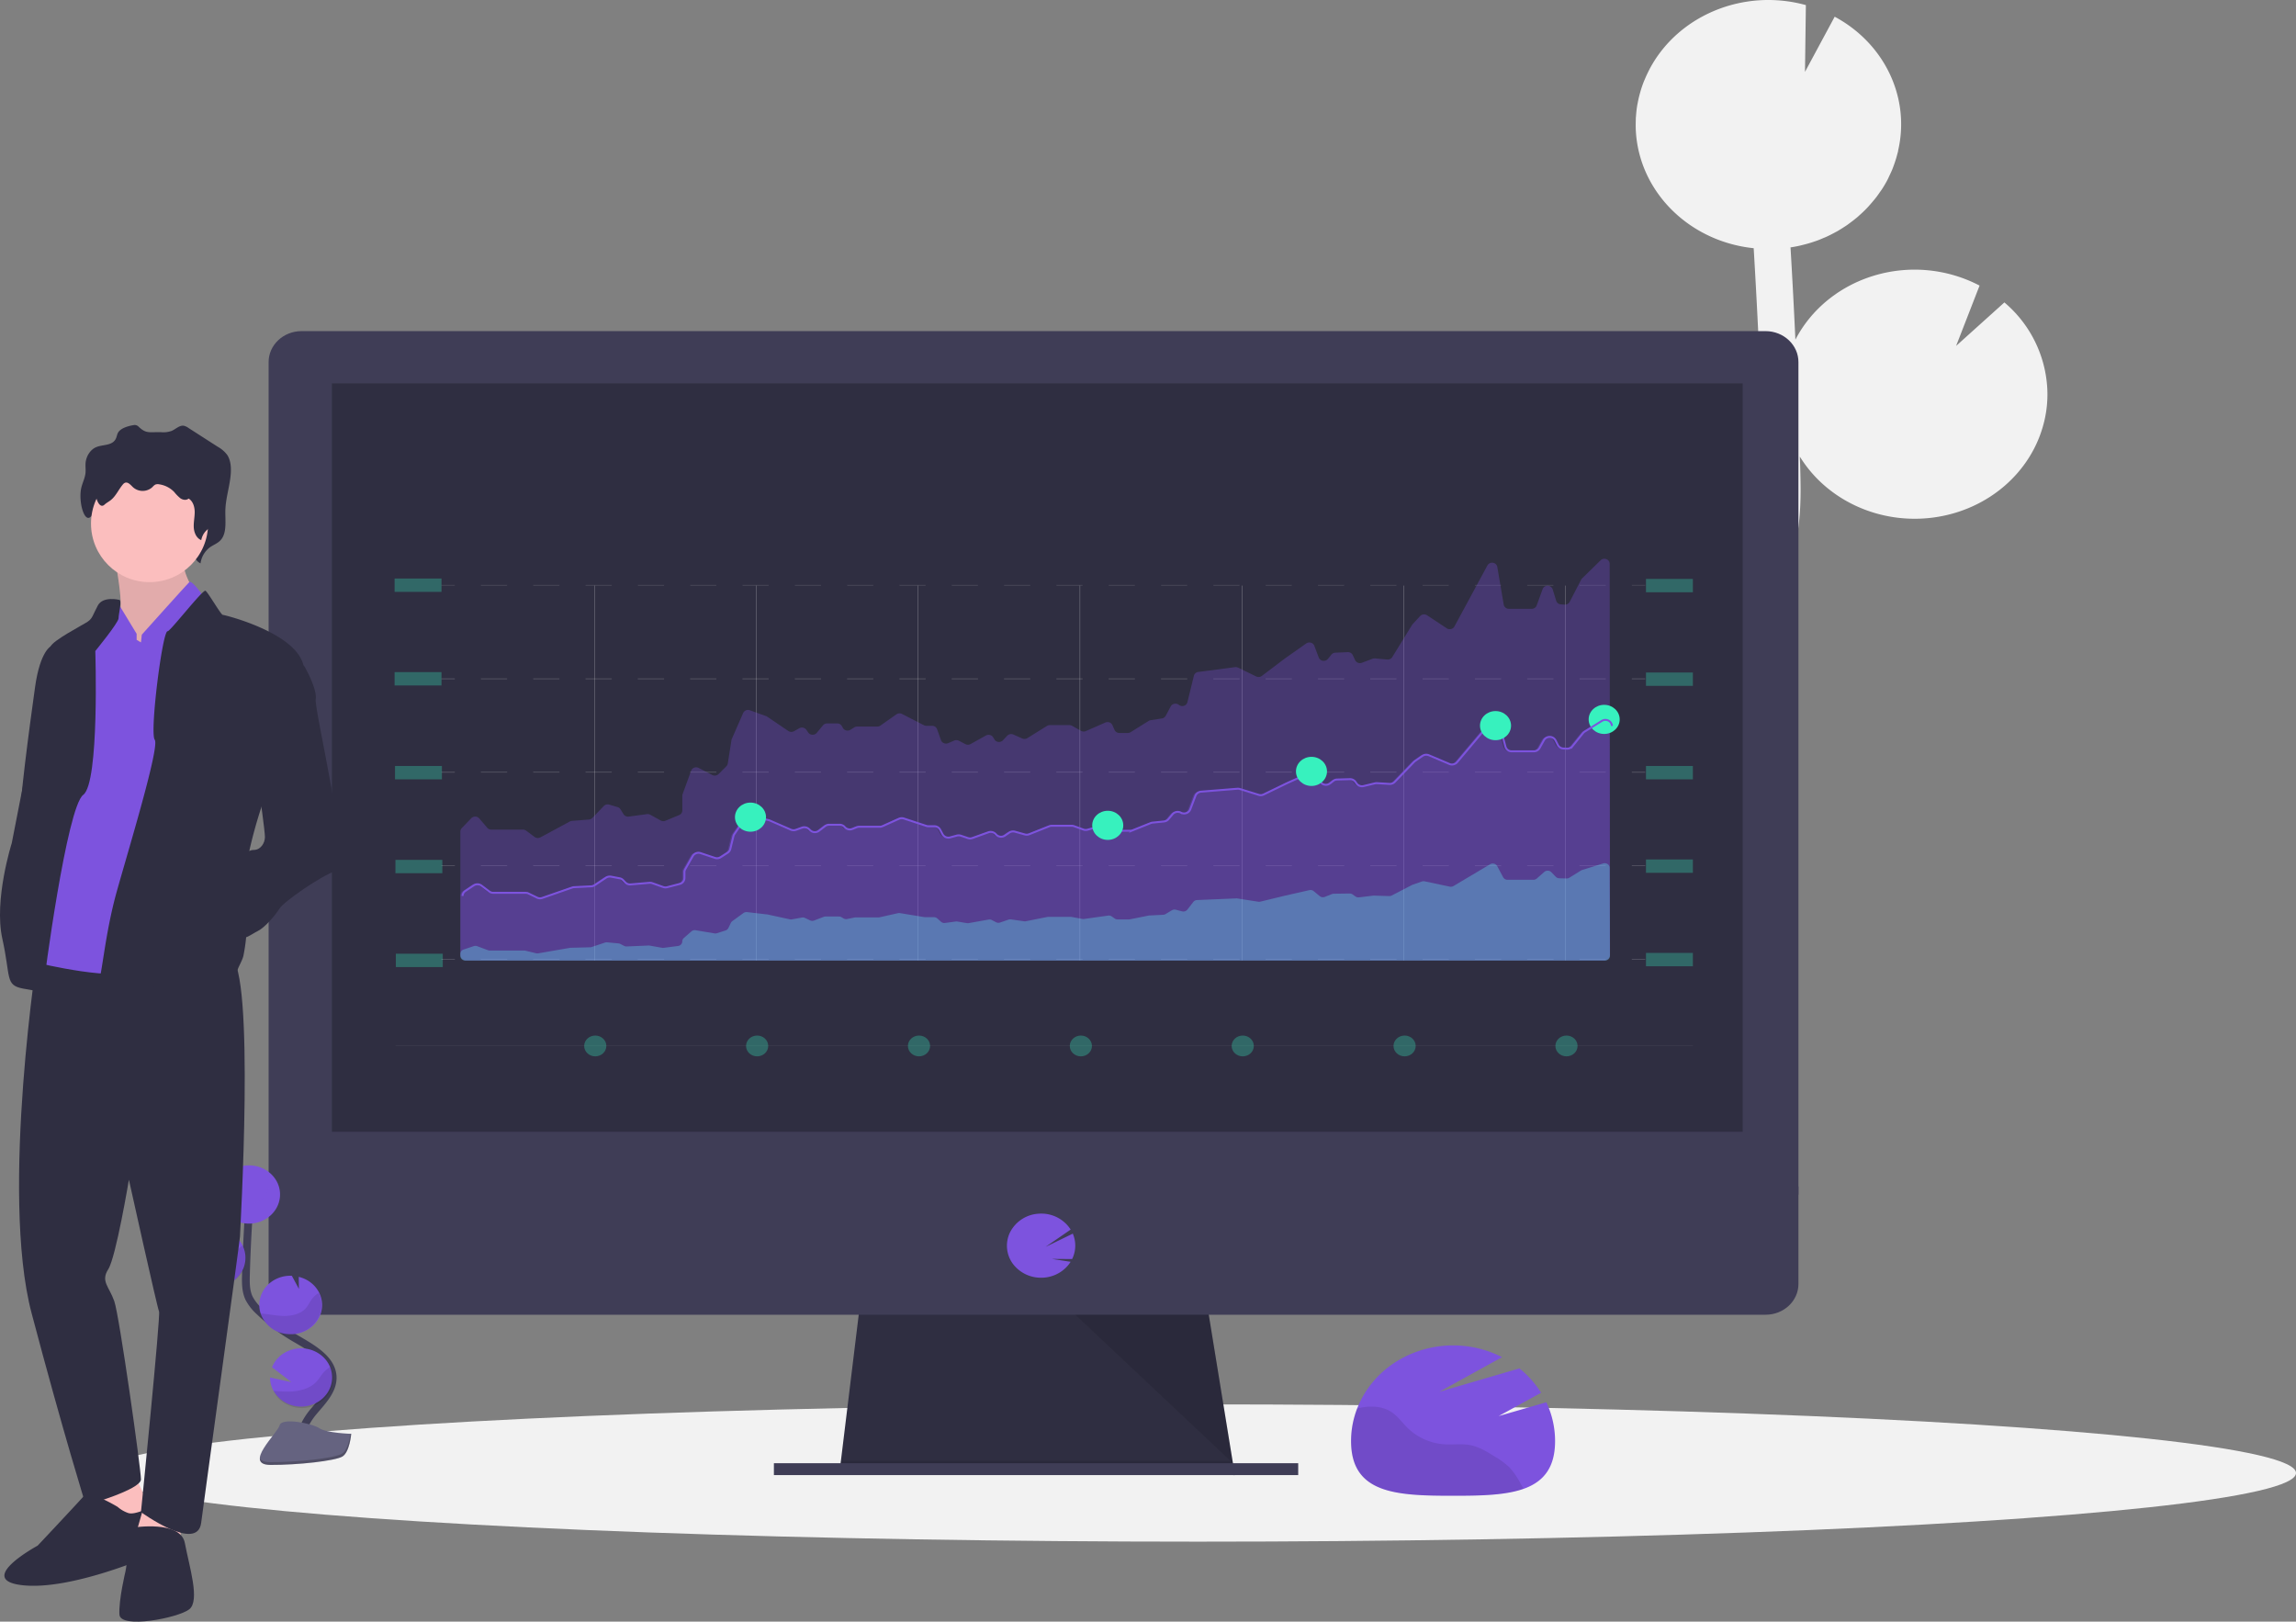 <svg xmlns="http://www.w3.org/2000/svg" width="1178.985" height="832.652" viewBox="0 0 1178.985 832.652">
  <rect x="0" y="0" width="1178.985" height="832.652" fill="#808080" stroke="none"/>
  <g id="Group_372" data-name="Group 372" transform="translate(-1076.673 -80.418)">
    <g id="Group_349" data-name="Group 349" transform="translate(-13512 -2075.582)">
      <path id="Path_1901" data-name="Path 1901" d="M843.388,453.509l7.162-4.176c.683-.4,1.355-.822,2.038-1.228-31.4-5.071-54.865-29.872-56.5-59.719s18.99-56.775,49.67-64.842l-.353,26.347,15.428-28.654h.194c37.6-1.649,69.5,25.608,71.255,60.876.068,1.218,0,2.424,0,3.631,5.363-5.746,10.248-11.908,13.47-18.658,6.524-13.66,6.65-29.146,6.137-47.953-1.025-37.284-2.744-74.845-4.976-112.289-33.281-3.476-58.938-29.117-60.529-60.491-.091-1.954-.057-3.888,0-5.8a8.562,8.562,0,0,1,.08-1.431c.137-1.858.319-3.7.626-5.511a4.587,4.587,0,0,1,.171-.876c.273-1.538.615-3.054,1-4.56.148-.555.3-1.068.455-1.677.478-1.623,1-3.2,1.617-4.817.205-.523.444-1.068.661-1.559.478-1.164,1-2.318,1.56-3.45.3-.6.581-1.2.9-1.784.08-.15.137-.31.228-.459h0c14.84-27.5,48.5-41.138,80.022-32.414l-.456,34.283L988.5,87.976c25.76,13.836,38.935,41.776,32.519,68.961h.068c-.1.459-.25.886-.364,1.346-.216.844-.444,1.677-.695,2.51-.319,1.068-.683,2.136-1.059,3.2-.285.78-.558,1.57-.877,2.35-.467,1.132-.991,2.232-1.514,3.332-.307.641-.581,1.3-.911,1.933q-1.3,2.488-2.824,4.838c-.353.555-.752,1.068-1.139,1.613-.729,1.068-1.457,2.136-2.277,3.129-.49.63-1.013,1.228-1.526,1.848-.752.886-1.514,1.762-2.277,2.606-.558.609-1.139,1.185-1.719,1.773-.831.822-1.7,1.623-2.585,2.414-.581.523-1.139,1.068-1.788,1.559-1,.833-2.049,1.634-3.108,2.414-.535.384-1.059.8-1.605,1.185-1.617,1.068-3.279,2.136-5,3.151-.319.192-.672.342-.991.523-1.446.79-2.9,1.538-4.406,2.232-.649.3-1.309.555-1.97.833-1.23.523-2.471,1.068-3.746,1.474-.74.267-1.492.513-2.277.758-1.252.4-2.528.758-3.814,1.068-.751.192-1.514.4-2.277.566-1.389.31-2.812.566-4.247.8h-.273q1.4,23.7,2.5,47.408c8.2-15.824,23-27.774,40.9-33.03a72.112,72.112,0,0,1,53.681,5.262l-12.047,30.972,24.787-22.321a62.167,62.167,0,0,1,22.021,44.14,58.675,58.675,0,0,1-1.731,17.611c-6.375,25.516-28.711,44.8-56.35,48.637s-54.976-8.533-68.966-31.218c0,1.6.125,3.2.159,4.817.455,16.6,1.025,37.252-7.8,55.7-5.978,12.5-15.588,22.642-25.05,31.741-6.183,5.927-12.593,11.652-19.163,17.195a67.372,67.372,0,0,1-24.617,19.224c-10.794,7.807-21.975,15.144-33.532,21.915l-7.219,4.208c-6.49,3.77-13.14,7.647-19.652,11.673,1.139-.107,2.277-.224,3.416-.278,29.65-1.3,56.789,15.548,67.11,41.652L861.7,554.2l46.843-10.189c-.03,21.973-12.082,42.394-31.918,54.082a72.118,72.118,0,0,1-65.8,3.494q1.571,1.858,3.165,3.7,3.142,3.663,6.205,7.284c27.714,32.916,35.422,64.176,21.7,88L825.2,692.11c13.356-23.186-6.729-52.877-19.892-68.512q-3.006-3.578-6.1-7.156c-17.705-20.634-37.768-44.023-37.278-72.709C762.671,500.437,807.43,474.42,843.388,453.509Z" transform="translate(14542.276 2076.603)" fill="#f2f2f2"/>
      <ellipse id="Ellipse_161" data-name="Ellipse 161" cx="563.82" cy="35.244" rx="563.82" ry="35.244" transform="translate(14640.02 2877.093)" fill="#f2f2f2"/>
      <path id="Path_1902" data-name="Path 1902" d="M684.08,714.752l-202.89-2.435.592-4.881L491.6,626.92H669.779l13.105,80.516,1,6.1Z" transform="translate(14538.693 2198.653)" fill="#2f2e41"/>
      <path id="Path_1903" data-name="Path 1903" d="M683.886,708.408H582.629L481.19,707.191l.592-4.881h201.1Z" transform="translate(14538.693 2203.779)" opacity="0.1"/>
      <rect id="Rectangle_541" data-name="Rectangle 541" width="269.226" height="6.098" transform="translate(14986.067 2907.307)" fill="#3f3d56"/>
      <path id="Path_1904" data-name="Path 1904" d="M1040.2,254.546c.044-8.771-7.5-15.915-16.851-15.956H271.5c-9.351.041-16.9,7.185-16.852,15.956V682.022H1040.2Z" transform="translate(14471.96 2087.427)" fill="#3f3d56"/>
      <path id="Path_1905" data-name="Path 1905" d="M254.65,649.8v50.068c0,8.73,7.545,15.806,16.852,15.806h751.851c9.307,0,16.851-7.077,16.851-15.806V649.8Z" transform="translate(14471.961 2115.388)" fill="#3f3d56"/>
      <rect id="Rectangle_542" data-name="Rectangle 542" width="724.422" height="384.276" transform="translate(14759.118 2352.856)" fill="#2f2e41"/>
      <path id="Path_1906" data-name="Path 1906" d="M605.133,695.785a17.981,17.981,0,0,0,13.811-6.291h0a16.294,16.294,0,0,0,1.366-1.89l-9.633-1.484,10.418.075a15.615,15.615,0,0,0,.342-13.051l-13.982,6.8,12.889-8.886a17.861,17.861,0,0,0-16.038-8.167,17.6,17.6,0,0,0-15.107,9.6,15.64,15.64,0,0,0,2.144,17h0a17.98,17.98,0,0,0,13.789,6.291Z" transform="translate(14518.114 2116.277)" fill="#7d53de"/>
      <path id="Path_1907" data-name="Path 1907" d="M587.42,632.06,668.364,708.3,655.942,632.06Z" transform="translate(14553.419 2199.002)" opacity="0.1"/>
      <path id="Path_1908" data-name="Path 1908" d="M818.606,762.51l21.8-11.962a50.426,50.426,0,0,0-11.147-12.506l-41.115,11.994,32.211-17.771a55.4,55.4,0,0,0-51.862.821c-15.919,8.847-25.68,24.917-25.677,42.273,0,27.138,23.455,28.078,52.376,28.078s52.376-.94,52.376-28.078a46.446,46.446,0,0,0-4.486-19.929Z" transform="translate(14539.629 2120.585)" fill="#7d53de"/>
      <path id="Path_1909" data-name="Path 1909" d="M824.168,786.889a40.957,40.957,0,0,0-7.731-5.692c-3.951-2.467-8.05-4.977-12.718-5.821-4.088-.737-8.323-.117-12.525-.331a30.081,30.081,0,0,1-19.14-8.234c-2.983-2.884-5.317-6.408-8.9-8.64-3.86-2.371-8.756-2.884-13.322-2.3a37.857,37.857,0,0,0-3.951.769,46.2,46.2,0,0,0-3.1,16.661c0,27.138,23.456,28.078,52.376,28.078,14.039,0,26.792-.224,36.2-3.557l-1.571-2.755a38.343,38.343,0,0,0-5.613-8.181Z" transform="translate(14539.622 2122.586)" opacity="0.1"/>
      <rect id="Rectangle_543" data-name="Rectangle 543" width="24.082" height="6.857" transform="translate(14791.295 2501.105)" fill="#37f1be" opacity="0.3"/>
      <rect id="Rectangle_544" data-name="Rectangle 544" width="24.082" height="6.857" transform="translate(15433.873 2501.308)" fill="#37f1be" opacity="0.3"/>
      <rect id="Rectangle_545" data-name="Rectangle 545" width="24.082" height="6.857" transform="translate(14791.512 2549.303)" fill="#37f1be" opacity="0.3"/>
      <rect id="Rectangle_546" data-name="Rectangle 546" width="24.082" height="6.857" transform="translate(14791.728 2597.502)" fill="#37f1be" opacity="0.3"/>
      <rect id="Rectangle_547" data-name="Rectangle 547" width="24.082" height="6.857" transform="translate(14791.944 2645.69)" fill="#37f1be" opacity="0.3"/>
      <g id="Group_344" data-name="Group 344" transform="translate(14815.377 2504.405)" opacity="0.2">
        <rect id="Rectangle_548" data-name="Rectangle 548" width="6.832" height="0.267" transform="translate(0 0)" fill="#f2f2f2"/>
        <path id="Path_1910" data-name="Path 1910" d="M927.95,405.887H914.526v-.267H927.95Zm-26.86,0H887.666v-.267H901.09Zm-26.86,0H860.795v-.267H874.23Zm-26.86,0H833.935v-.267H847.37Zm-26.86,0H807.075v-.267H820.51Zm-26.871,0H780.215v-.267h13.424Zm-26.86,0H753.343v-.267h13.436Zm-26.86,0H726.483v-.267h13.436Zm-26.86,0H699.623v-.267h13.436Zm-26.871,0H672.764v-.267h13.424Zm-26.86,0H645.892v-.267h13.436Zm-26.86,0H619.032v-.267h13.436Zm-26.86,0H592.172v-.267h13.436Zm-26.871,0H565.312v-.267h13.424Zm-26.86,0H538.452v-.267h13.424Zm-26.86,0h-13.39v-.267h13.436Zm-26.86,0H484.721v-.267h13.436Zm-26.871,0H457.861v-.267h13.424Zm-26.86,0H431v-.267h13.447Zm-26.86,0H404.13v-.267h13.436Zm-26.86,0H377.27v-.267h13.436Zm-26.871,0H350.41v-.267h13.424Z" transform="translate(-330.143 -405.62)" fill="#f2f2f2"/>
        <rect id="Rectangle_549" data-name="Rectangle 549" width="6.832" height="0.267" transform="translate(611.243 0)" fill="#f2f2f2"/>
        <rect id="Rectangle_550" data-name="Rectangle 550" width="6.832" height="0.267" transform="translate(0 0)" fill="#f2f2f2"/>
        <path id="Path_1911" data-name="Path 1911" d="M927.95,405.887H914.526v-.267H927.95Zm-26.86,0H887.666v-.267H901.09Zm-26.86,0H860.795v-.267H874.23Zm-26.86,0H833.935v-.267H847.37Zm-26.86,0H807.075v-.267H820.51Zm-26.871,0H780.215v-.267h13.424Zm-26.86,0H753.343v-.267h13.436Zm-26.86,0H726.483v-.267h13.436Zm-26.86,0H699.623v-.267h13.436Zm-26.871,0H672.764v-.267h13.424Zm-26.86,0H645.892v-.267h13.436Zm-26.86,0H619.032v-.267h13.436Zm-26.86,0H592.172v-.267h13.436Zm-26.871,0H565.312v-.267h13.424Zm-26.86,0H538.452v-.267h13.424Zm-26.86,0h-13.39v-.267h13.436Zm-26.86,0H484.721v-.267h13.436Zm-26.871,0H457.861v-.267h13.424Zm-26.86,0H431v-.267h13.447Zm-26.86,0H404.13v-.267h13.436Zm-26.86,0H377.27v-.267h13.436Zm-26.871,0H350.41v-.267h13.424Z" transform="translate(-330.143 -405.62)" fill="#f2f2f2"/>
        <rect id="Rectangle_551" data-name="Rectangle 551" width="6.832" height="0.267" transform="translate(611.243 0)" fill="#f2f2f2"/>
      </g>
      <rect id="Rectangle_552" data-name="Rectangle 552" width="24.082" height="6.857" transform="translate(14791.295 2453.045)" fill="#37f1be" opacity="0.3"/>
      <rect id="Rectangle_553" data-name="Rectangle 553" width="24.082" height="6.857" transform="translate(15433.873 2453.248)" fill="#37f1be" opacity="0.3"/>
      <g id="Group_345" data-name="Group 345" transform="translate(14815.377 2456.345)" opacity="0.2">
        <rect id="Rectangle_554" data-name="Rectangle 554" width="6.832" height="0.267" transform="translate(0 0)" fill="#f2f2f2"/>
        <path id="Path_1912" data-name="Path 1912" d="M927.95,360.887H914.526v-.267H927.95Zm-26.86,0H887.666v-.267H901.09Zm-26.86,0H860.795v-.267H874.23Zm-26.86,0H833.935v-.267H847.37Zm-26.86,0H807.075v-.267H820.51Zm-26.871,0H780.215v-.267h13.424Zm-26.86,0H753.343v-.267h13.436Zm-26.86,0H726.483v-.267h13.436Zm-26.86,0H699.623v-.267h13.436Zm-26.871,0H672.764v-.267h13.424Zm-26.86,0H645.892v-.267h13.436Zm-26.86,0H619.032v-.267h13.436Zm-26.86,0H592.172v-.267h13.436Zm-26.871,0H565.312v-.267h13.424Zm-26.86,0H538.452v-.267h13.424Zm-26.86,0h-13.39v-.267h13.436Zm-26.86,0H484.721v-.267h13.436Zm-26.871,0H457.861v-.267h13.424Zm-26.86,0H431v-.267h13.447Zm-26.86,0H404.13v-.267h13.436Zm-26.86,0H377.27v-.267h13.436Zm-26.871,0H350.41v-.267h13.424Z" transform="translate(-330.143 -360.62)" fill="#f2f2f2"/>
        <rect id="Rectangle_555" data-name="Rectangle 555" width="6.832" height="0.267" transform="translate(611.243 0)" fill="#f2f2f2"/>
      </g>
      <rect id="Rectangle_556" data-name="Rectangle 556" width="24.082" height="6.857" transform="translate(15433.873 2549.303)" fill="#37f1be" opacity="0.3"/>
      <g id="Group_346" data-name="Group 346" transform="translate(14815.377 2552.39)" opacity="0.2">
        <rect id="Rectangle_557" data-name="Rectangle 557" width="6.832" height="0.267" transform="translate(0 0.011)" fill="#f2f2f2"/>
        <path id="Path_1913" data-name="Path 1913" d="M927.95,450.817H914.526v-.267H927.95Zm-26.86,0H887.666v-.267H901.09Zm-26.86,0H860.795v-.267H874.23Zm-26.86,0H833.935v-.267H847.37Zm-26.86,0H807.075v-.267H820.51Zm-26.871,0H780.215v-.267h13.424Zm-26.86,0H753.343v-.267h13.436Zm-26.86,0H726.483v-.267h13.436Zm-26.86,0H699.623v-.267h13.436Zm-26.871,0H672.764v-.267h13.424Zm-26.86,0H645.892v-.267h13.436Zm-26.86,0H619.032v-.267h13.436Zm-26.86,0H592.172v-.267h13.436Zm-26.871,0H565.312v-.267h13.424Zm-26.86,0H538.452v-.267h13.424Zm-26.86,0h-13.39v-.267h13.436Zm-26.86,0H484.721v-.267h13.436Zm-26.871,0H457.861v-.267h13.424Zm-26.86,0H431v-.267h13.447Zm-26.86,0H404.13v-.267h13.436Zm-26.86,0H377.27v-.267h13.436Zm-26.871,0H350.41v-.267h13.424Z" transform="translate(-330.143 -450.55)" fill="#f2f2f2"/>
        <rect id="Rectangle_558" data-name="Rectangle 558" width="6.832" height="0.267" transform="translate(611.243 0.011)" fill="#f2f2f2"/>
        <rect id="Rectangle_559" data-name="Rectangle 559" width="6.832" height="0.267" transform="translate(0 0.011)" fill="#f2f2f2"/>
        <path id="Path_1914" data-name="Path 1914" d="M927.95,450.817H914.526v-.267H927.95Zm-26.86,0H887.666v-.267H901.09Zm-26.86,0H860.795v-.267H874.23Zm-26.86,0H833.935v-.267H847.37Zm-26.86,0H807.075v-.267H820.51Zm-26.871,0H780.215v-.267h13.424Zm-26.86,0H753.343v-.267h13.436Zm-26.86,0H726.483v-.267h13.436Zm-26.86,0H699.623v-.267h13.436Zm-26.871,0H672.764v-.267h13.424Zm-26.86,0H645.892v-.267h13.436Zm-26.86,0H619.032v-.267h13.436Zm-26.86,0H592.172v-.267h13.436Zm-26.871,0H565.312v-.267h13.424Zm-26.86,0H538.452v-.267h13.424Zm-26.86,0h-13.39v-.267h13.436Zm-26.86,0H484.721v-.267h13.436Zm-26.871,0H457.861v-.267h13.424Zm-26.86,0H431v-.267h13.447Zm-26.86,0H404.13v-.267h13.436Zm-26.86,0H377.27v-.267h13.436Zm-26.871,0H350.41v-.267h13.424Z" transform="translate(-330.143 -450.55)" fill="#f2f2f2"/>
        <rect id="Rectangle_560" data-name="Rectangle 560" width="6.832" height="0.267" transform="translate(611.243 0.011)" fill="#f2f2f2"/>
      </g>
      <rect id="Rectangle_561" data-name="Rectangle 561" width="24.082" height="6.857" transform="translate(15433.873 2597.299)" fill="#37f1be" opacity="0.3"/>
      <g id="Group_347" data-name="Group 347" transform="translate(14815.377 2600.386)" opacity="0.2">
        <rect id="Rectangle_562" data-name="Rectangle 562" width="6.832" height="0.267" transform="translate(0 0)" fill="#f2f2f2"/>
        <path id="Path_1915" data-name="Path 1915" d="M927.95,495.757H914.526v-.267H927.95Zm-26.86,0H887.666v-.267H901.09Zm-26.86,0H860.795v-.267H874.23Zm-26.86,0H833.935v-.267H847.37Zm-26.86,0H807.075v-.267H820.51Zm-26.871,0H780.215v-.267h13.424Zm-26.86,0H753.343v-.267h13.436Zm-26.86,0H726.483v-.267h13.436Zm-26.86,0H699.623v-.267h13.436Zm-26.871,0H672.764v-.267h13.424Zm-26.86,0H645.892v-.267h13.436Zm-26.86,0H619.032v-.267h13.436Zm-26.86,0H592.172v-.267h13.436Zm-26.871,0H565.312v-.267h13.424Zm-26.86,0H538.452v-.267h13.424Zm-26.86,0h-13.39v-.267h13.436Zm-26.86,0H484.721v-.267h13.436Zm-26.871,0H457.861v-.267h13.424Zm-26.86,0H431v-.267h13.447Zm-26.86,0H404.13v-.267h13.436Zm-26.86,0H377.27v-.267h13.436Zm-26.871,0H350.41v-.267h13.424Z" transform="translate(-330.143 -495.49)" fill="#f2f2f2"/>
        <rect id="Rectangle_563" data-name="Rectangle 563" width="6.832" height="0.267" transform="translate(611.243 0)" fill="#f2f2f2"/>
        <rect id="Rectangle_564" data-name="Rectangle 564" width="6.832" height="0.267" transform="translate(0 0)" fill="#f2f2f2"/>
        <path id="Path_1916" data-name="Path 1916" d="M927.95,495.757H914.526v-.267H927.95Zm-26.86,0H887.666v-.267H901.09Zm-26.86,0H860.795v-.267H874.23Zm-26.86,0H833.935v-.267H847.37Zm-26.86,0H807.075v-.267H820.51Zm-26.871,0H780.215v-.267h13.424Zm-26.86,0H753.343v-.267h13.436Zm-26.86,0H726.483v-.267h13.436Zm-26.86,0H699.623v-.267h13.436Zm-26.871,0H672.764v-.267h13.424Zm-26.86,0H645.892v-.267h13.436Zm-26.86,0H619.032v-.267h13.436Zm-26.86,0H592.172v-.267h13.436Zm-26.871,0H565.312v-.267h13.424Zm-26.86,0H538.452v-.267h13.424Zm-26.86,0h-13.39v-.267h13.436Zm-26.86,0H484.721v-.267h13.436Zm-26.871,0H457.861v-.267h13.424Zm-26.86,0H431v-.267h13.447Zm-26.86,0H404.13v-.267h13.436Zm-26.86,0H377.27v-.267h13.436Zm-26.871,0H350.41v-.267h13.424Z" transform="translate(-330.143 -495.49)" fill="#f2f2f2"/>
        <rect id="Rectangle_565" data-name="Rectangle 565" width="6.832" height="0.267" transform="translate(611.243 0)" fill="#f2f2f2"/>
      </g>
      <rect id="Rectangle_566" data-name="Rectangle 566" width="24.082" height="6.857" transform="translate(15433.873 2645.284)" fill="#37f1be" opacity="0.3"/>
      <g id="Group_348" data-name="Group 348" transform="translate(14815.377 2648.381)" opacity="0.2">
        <rect id="Rectangle_567" data-name="Rectangle 567" width="6.832" height="0.267" transform="translate(0)" fill="#f2f2f2"/>
        <path id="Path_1917" data-name="Path 1917" d="M927.95,540.7H914.526v-.267H927.95Zm-26.86,0H887.666v-.267H901.09Zm-26.86,0H860.795v-.267H874.23Zm-26.86,0H833.935v-.267H847.37Zm-26.86,0H807.075v-.267H820.51Zm-26.871,0H780.215v-.267h13.424Zm-26.86,0H753.343v-.267h13.436Zm-26.86,0H726.483v-.267h13.436Zm-26.86,0H699.623v-.267h13.436Zm-26.871,0H672.764v-.267h13.424Zm-26.86,0H645.892v-.267h13.436Zm-26.86,0H619.032v-.267h13.436Zm-26.86,0H592.172v-.267h13.436Zm-26.871,0H565.312v-.267h13.424Zm-26.86,0H538.452v-.267h13.424Zm-26.86,0h-13.39v-.267h13.436Zm-26.86,0H484.721v-.267h13.436Zm-26.871,0H457.861v-.267h13.424Zm-26.86,0H431v-.267h13.447Zm-26.86,0H404.13v-.267h13.436Zm-26.86,0H377.27v-.267h13.436Zm-26.871,0H350.41v-.267h13.424Z" transform="translate(-330.143 -540.43)" fill="#f2f2f2"/>
        <rect id="Rectangle_568" data-name="Rectangle 568" width="6.832" height="0.267" transform="translate(611.243)" fill="#f2f2f2"/>
        <rect id="Rectangle_569" data-name="Rectangle 569" width="6.832" height="0.267" transform="translate(0)" fill="#f2f2f2"/>
        <path id="Path_1918" data-name="Path 1918" d="M927.95,540.7H914.526v-.267H927.95Zm-26.86,0H887.666v-.267H901.09Zm-26.86,0H860.795v-.267H874.23Zm-26.86,0H833.935v-.267H847.37Zm-26.86,0H807.075v-.267H820.51Zm-26.871,0H780.215v-.267h13.424Zm-26.86,0H753.343v-.267h13.436Zm-26.86,0H726.483v-.267h13.436Zm-26.86,0H699.623v-.267h13.436Zm-26.871,0H672.764v-.267h13.424Zm-26.86,0H645.892v-.267h13.436Zm-26.86,0H619.032v-.267h13.436Zm-26.86,0H592.172v-.267h13.436Zm-26.871,0H565.312v-.267h13.424Zm-26.86,0H538.452v-.267h13.424Zm-26.86,0h-13.39v-.267h13.436Zm-26.86,0H484.721v-.267h13.436Zm-26.871,0H457.861v-.267h13.424Zm-26.86,0H431v-.267h13.447Zm-26.86,0H404.13v-.267h13.436Zm-26.86,0H377.27v-.267h13.436Zm-26.871,0H350.41v-.267h13.424Z" transform="translate(-330.143 -540.43)" fill="#f2f2f2"/>
        <rect id="Rectangle_570" data-name="Rectangle 570" width="6.832" height="0.267" transform="translate(611.243)" fill="#f2f2f2"/>
      </g>
      <line id="Line_1" data-name="Line 1" y2="192.442" transform="translate(14893.885 2456.676)" fill="none" stroke="#f2f2f2" stroke-miterlimit="10" stroke-width="0.1"/>
      <line id="Line_2" data-name="Line 2" y2="192.442" transform="translate(14977.004 2456.676)" fill="none" stroke="#f2f2f2" stroke-miterlimit="10" stroke-width="0.1"/>
      <line id="Line_3" data-name="Line 3" y2="192.442" transform="translate(15060.123 2456.676)" fill="none" stroke="#f2f2f2" stroke-miterlimit="10" stroke-width="0.1"/>
      <line id="Line_4" data-name="Line 4" y2="192.442" transform="translate(15143.242 2456.676)" fill="none" stroke="#f2f2f2" stroke-miterlimit="10" stroke-width="0.1"/>
      <line id="Line_5" data-name="Line 5" y2="192.442" transform="translate(15226.361 2456.676)" fill="none" stroke="#f2f2f2" stroke-miterlimit="10" stroke-width="0.1"/>
      <line id="Line_6" data-name="Line 6" y2="192.442" transform="translate(15309.48 2456.676)" fill="none" stroke="#f2f2f2" stroke-miterlimit="10" stroke-width="0.1"/>
      <line id="Line_7" data-name="Line 7" y2="192.442" transform="translate(15392.599 2456.676)" fill="none" stroke="#f2f2f2" stroke-miterlimit="10" stroke-width="0.1"/>
      <path id="Path_1919" data-name="Path 1919" d="M926.632,348.819l-9.507,9.292a2.726,2.726,0,0,0-.478.652l-5.9,11.4a2.721,2.721,0,0,1-2.63,1.42l-1.89-.139a2.655,2.655,0,0,1-2.391-1.816l-1.822-5.917a2.756,2.756,0,0,0-5.146-.117l-3.063,8.416a2.691,2.691,0,0,1-2.562,1.719H879.55a2.664,2.664,0,0,1-2.664-2.136l-3.3-19.384a2.619,2.619,0,0,0-2.248-2.112,2.749,2.749,0,0,0-2.83,1.365L851.574,382.8a2.673,2.673,0,0,1-1.755,1.315,2.844,2.844,0,0,1-2.208-.386l-10.065-6.664a2.85,2.85,0,0,0-3.609.406l-3.814,4.133a2.414,2.414,0,0,0-.3.4l-10.179,16.522a2.73,2.73,0,0,1-2.607,1.25l-6.206-.577a2.886,2.886,0,0,0-1.275.171L804,401.45a2.766,2.766,0,0,1-3.416-1.335l-1.218-2.617a2.73,2.73,0,0,0-2.6-1.517l-6.354.278a2.721,2.721,0,0,0-2.015.993l-1.8,2.2a2.788,2.788,0,0,1-2.57.961,2.66,2.66,0,0,1-2.121-1.666l-2.277-6.034a2.631,2.631,0,0,0-1.763-1.584,2.843,2.843,0,0,0-2.4.4l-10.817,7.6L752.7,408.178a2.856,2.856,0,0,1-2.938.278l-9.28-4.518a2.879,2.879,0,0,0-1.617-.256l-18.8,2.467a2.652,2.652,0,0,0-2.277,1.944l-3.336,13.6a2.6,2.6,0,0,1-1.785,1.836,2.837,2.837,0,0,1-2.6-.48h0a2.841,2.841,0,0,0-2.294-.558,2.694,2.694,0,0,0-1.884,1.348l-2.562,4.817a2.723,2.723,0,0,1-1.97,1.367l-5.818.908a2.815,2.815,0,0,0-1.048.4l-9.166,5.724a2.8,2.8,0,0,1-1.492.427h-4.293a2.71,2.71,0,0,1-2.482-1.527l-1.139-2.553a2.635,2.635,0,0,0-1.525-1.352,2.863,2.863,0,0,0-2.1.081l-9.952,4.368a2.868,2.868,0,0,1-2.539-.117l-4.554-2.574a2.857,2.857,0,0,0-1.389-.363H643.811a2.827,2.827,0,0,0-1.492.427l-10.031,6.248a2.852,2.852,0,0,1-2.642.182l-4.554-2.019a2.823,2.823,0,0,0-3.177.63l-2.163,2.318a2.78,2.78,0,0,1-2.311.859,2.7,2.7,0,0,1-2.073-1.286l-.649-1.068a2.68,2.68,0,0,0-1.656-1.209,2.854,2.854,0,0,0-2.079.269l-7.891,4.389a2.854,2.854,0,0,1-2.687,0l-3.256-1.7a2.833,2.833,0,0,0-2.425-.1l-3.1,1.324a2.886,2.886,0,0,1-2.216,0,2.619,2.619,0,0,1-1.485-1.543l-2-5.6a2.664,2.664,0,0,0-2.573-1.762h-2.915a2.778,2.778,0,0,1-1.309-.32l-11.193-5.757a2.859,2.859,0,0,0-2.915.2l-8.209,5.767a2.8,2.8,0,0,1-1.617.5H544.865a2.8,2.8,0,0,0-1.492.427l-1.936,1.207a2.848,2.848,0,0,1-2.193.344,2.668,2.668,0,0,1-1.724-1.316l-.467-.865a2.709,2.709,0,0,0-2.414-1.41H529.46a2.765,2.765,0,0,0-2.129.983l-3.211,3.855a2.775,2.775,0,0,1-2.259.97,2.736,2.736,0,0,1-2.147-1.173l-.911-1.335a2.793,2.793,0,0,0-3.666-.812l-2.664,1.5a2.86,2.86,0,0,1-2.972-.117l-10.737-7.294a3.324,3.324,0,0,0-.615-.32l-8.392-3.022a2.76,2.76,0,0,0-3.416,1.41l-5.841,13.35a2.175,2.175,0,0,0-.171.587l-1.89,12.026a2.483,2.483,0,0,1-.706,1.356l-4,4.026a2.854,2.854,0,0,1-3.291.481l-6.934-3.61a2.858,2.858,0,0,0-2.282-.156,2.612,2.612,0,0,0-1.589,1.544l-4.395,12.058a2.289,2.289,0,0,0-.148.822v7.6a2.532,2.532,0,0,1-1.628,2.318l-7.048,2.926a2.856,2.856,0,0,1-2.448-.15l-5.306-2.926a2.849,2.849,0,0,0-1.753-.32l-9.3,1.25a2.747,2.747,0,0,1-2.71-1.239l-1.571-2.52a2.653,2.653,0,0,0-1.526-1.132l-4.224-1.239a2.806,2.806,0,0,0-2.812.716l-5.864,6.109a2.8,2.8,0,0,1-1.788.833l-8.654.683a2.675,2.675,0,0,0-1.139.32l-15.087,8.138a2.857,2.857,0,0,1-3.029-.224l-4.281-3.2a2.848,2.848,0,0,0-1.685-.555H357.028a2.745,2.745,0,0,1-2.106-.951l-4.088-4.785a2.816,2.816,0,0,0-4.11-.107l-4.919,5.126a2.445,2.445,0,0,0-.695,1.687v63.7a2.619,2.619,0,0,0,2.7,2.531H928.75a2.791,2.791,0,0,0,1.912-.745,2.453,2.453,0,0,0,.786-1.8l-.159-201.136a2.543,2.543,0,0,0-1.675-2.387A2.84,2.84,0,0,0,926.632,348.819Z" transform="translate(14483.945 2094.87)" fill="#7d53de" opacity="0.3"/>
      <path id="Path_1920" data-name="Path 1920" d="M926.105,426.033l-8.813,5.511a3.339,3.339,0,0,0-.808.716l-5.477,6.782a3.508,3.508,0,0,1-2.824,1.239l-1.788-.085a3.354,3.354,0,0,1-2.881-1.837l-1.139-2.275a3.333,3.333,0,0,0-2.928-1.846A3.367,3.367,0,0,0,896.4,435.9l-2.277,4.09a3.361,3.361,0,0,1-2.949,1.655h-11.3a3.28,3.28,0,0,1-3.234-2.371l-2.71-10.178a3.248,3.248,0,0,0-2.533-2.3,3.459,3.459,0,0,0-3.32,1.116L851.8,447.222a3.456,3.456,0,0,1-3.985.908L837.35,443.7a3.52,3.52,0,0,0-3.416.331l-3.746,2.6a3.028,3.028,0,0,0-.49.427l-9.883,10.263a3.444,3.444,0,0,1-2.687,1.068L810.672,458a3.833,3.833,0,0,0-1.047.085l-5.818,1.4a3.436,3.436,0,0,1-3.587-1.26l-.66-.919a3.41,3.41,0,0,0-2.847-1.356l-6.49.182a3.336,3.336,0,0,0-2.038.726l-1.594,1.25a3.5,3.5,0,0,1-2.757.68,3.332,3.332,0,0,1-2.31-1.566l-1.685-2.862a3.449,3.449,0,0,0-4.361-1.314l-10.919,4.923-12.081,5.853A3.513,3.513,0,0,1,749.9,464l-9.621-2.99a3.629,3.629,0,0,0-1.344-.149l-18.628,1.484a3.39,3.39,0,0,0-2.846,2.061l-2.7,7.07a3.235,3.235,0,0,1-1.955,1.866,3.535,3.535,0,0,1-2.782-.178l-.114-.053a3.46,3.46,0,0,0-4.224.812l-2.118,2.542a3.479,3.479,0,0,1-2.277,1.186l-5.83.587a3.6,3.6,0,0,0-.956.224l-9.234,3.706a3.685,3.685,0,0,1-1.309.246h-4.441a3.4,3.4,0,0,1-2.755-1.367l-.638-.876a3.453,3.453,0,0,0-3.712-1.228l-10.35,2.937a3.557,3.557,0,0,1-2.163-.075l-4.8-1.73a3.47,3.47,0,0,0-1.139-.214H643.649a3.381,3.381,0,0,0-1.3.256L632.1,484.2a3.506,3.506,0,0,1-2.277.117l-5.067-1.42a3.529,3.529,0,0,0-2.926.47l-2.22,1.527a3.494,3.494,0,0,1-4.475-.459l-.33-.352a3.485,3.485,0,0,0-3.689-.865l-8.255,2.958a3.532,3.532,0,0,1-2.277,0l-3.621-1.218a3.631,3.631,0,0,0-2.049-.053l-3.416.929a3.42,3.42,0,0,1-3.905-1.6l-1.275-2.4a3.377,3.377,0,0,0-2.983-1.73h-2.96a3.5,3.5,0,0,1-1.139-.171l-11.489-3.781a3.5,3.5,0,0,0-2.551.128l-8.392,3.781a3.6,3.6,0,0,1-1.446.31h-10.6a3.683,3.683,0,0,0-1.309.246l-2.163.876a3.49,3.49,0,0,1-3.94-.951h0a3.408,3.408,0,0,0-2.63-1.207h-5.352a3.488,3.488,0,0,0-2.118.7l-3.108,2.392a3.475,3.475,0,0,1-4.475-.214l-.706-.662a3.5,3.5,0,0,0-3.564-.716l-3.1,1.121a3.624,3.624,0,0,1-2.607-.085l-10.9-4.742a2.823,2.823,0,0,0-.6-.192l-8.551-1.976a3.416,3.416,0,0,0-3.6,1.346l-5.374,7.86a3.1,3.1,0,0,0-.444.983l-1.628,6.675a3.207,3.207,0,0,1-1.366,1.88l-3.552,2.286a3.488,3.488,0,0,1-2.995.363l-7.31-2.435a3.429,3.429,0,0,0-4.088,1.538l-3.848,6.75a3.046,3.046,0,0,0-.387,1.474v3.044a3.179,3.179,0,0,1-2.448,3.012l-6.4,1.666a3.484,3.484,0,0,1-2.061-.085l-5.579-1.976a3.478,3.478,0,0,0-1.48-.192l-9.621.822a3.421,3.421,0,0,1-2.767-1l-1.139-1.185a3.291,3.291,0,0,0-1.81-.961l-4.384-.833a3.6,3.6,0,0,0-2.6.523l-5.773,3.855a3.562,3.562,0,0,1-1.753.577l-8.847.438a3.687,3.687,0,0,0-.979.192l-15.36,5.34a3.452,3.452,0,0,1-2.664-.15l-4.441-2.136a3.516,3.516,0,0,0-1.514-.342h-16.51a3.476,3.476,0,0,1-2.095-.694l-4-3a3.513,3.513,0,0,0-4.019-.107l-4.281,2.862a3.085,3.085,0,0,0-1.4,2.552v30.021a3.238,3.238,0,0,0,3.336,3.129H928.109a3.238,3.238,0,0,0,3.336-3.129l-.159-117.234a3.1,3.1,0,0,0-1.739-2.789A3.525,3.525,0,0,0,926.105,426.033Z" transform="translate(14483.948 2100.137)" fill="#7d53de" opacity="0.3"/>
      <path id="Path_1921" data-name="Path 1921" d="M927.953,494.517,917.124,497.9a2.914,2.914,0,0,0-.592.267l-5.943,3.685a2.653,2.653,0,0,1-1.457.384l-3.7-.085a2.6,2.6,0,0,1-1.822-.78l-2.277-2.35a2.612,2.612,0,0,0-1.779-.782,2.638,2.638,0,0,0-1.841.643l-3.837,3.375a2.6,2.6,0,0,1-1.731.651h-13.3a2.537,2.537,0,0,1-2.277-1.324l-3.04-5.692a2.509,2.509,0,0,0-1.586-1.227,2.683,2.683,0,0,0-2.035.277l-18.821,11.182a2.705,2.705,0,0,1-1.913.31l-12.889-2.723a2.625,2.625,0,0,0-1.435.085l-4.7,1.634a1.659,1.659,0,0,0-.353.15l-10.4,5.4a2.759,2.759,0,0,1-1.309.3l-7.7-.235a2.414,2.414,0,0,0-.4,0l-7.4.886a2.714,2.714,0,0,1-1.822-.438l-1.5-1.068a2.619,2.619,0,0,0-1.537-.459l-8.118.107a2.553,2.553,0,0,0-.945.182l-3.644,1.442a2.681,2.681,0,0,1-2.687-.438l-2.983-2.478a2.649,2.649,0,0,0-2.277-.545l-12.456,2.82-12.809,3.108a2.654,2.654,0,0,1-1.047,0l-10.817-1.687a4.333,4.333,0,0,0-.524,0l-20.006.844a2.575,2.575,0,0,0-1.947.993l-3.017,3.9a2.618,2.618,0,0,1-2.733.908l-3.222-.833a2.719,2.719,0,0,0-2.038.3l-3.222,1.933a2.729,2.729,0,0,1-1.23.363l-6.832.352a2.426,2.426,0,0,0-.387,0l-9.86,1.976a3.028,3.028,0,0,1-.535.053h-5.784a2.629,2.629,0,0,1-1.492-.459l-1.5-1.068a2.619,2.619,0,0,0-1.867-.438l-12.308,1.73a2.861,2.861,0,0,1-.854,0l-5.784-1.068a2.426,2.426,0,0,0-.478,0h-11.1a2.915,2.915,0,0,0-.524,0l-11.261,2.243a2.606,2.606,0,0,1-.911,0l-6.706-.951a2.769,2.769,0,0,0-1.253.128l-4.3,1.474a2.64,2.64,0,0,1-2.129-.171l-2.038-1.068a2.6,2.6,0,0,0-1.719-.278l-10.248,1.826a2.684,2.684,0,0,1-.922,0l-4.93-.822a2.935,2.935,0,0,0-.808,0l-5.443.737a2.61,2.61,0,0,1-2.152-.662l-1.8-1.613a2.687,2.687,0,0,0-1.8-.694h-4.315a2.845,2.845,0,0,1-.433,0l-12.593-2.072a2.606,2.606,0,0,0-1.036,0l-9.519,2.136a2.716,2.716,0,0,1-.592.064H544.319a2.782,2.782,0,0,0-.524,0l-3.883.78a2.749,2.749,0,0,1-1.947-.214l-1.07-.651a2.676,2.676,0,0,0-1.366-.374h-6.934a2.662,2.662,0,0,0-.956.182l-4.85,1.858a2.643,2.643,0,0,1-2.1-.075l-2.573-1.218a2.714,2.714,0,0,0-1.617-.214l-5.078.918a2.668,2.668,0,0,1-1.047,0L498.6,520.672h-.262l-10.008-1.164a2.7,2.7,0,0,0-1.867.491l-5.693,4.144a2.359,2.359,0,0,0-.74.876l-1.275,2.659a2.51,2.51,0,0,1-1.48,1.26l-4.372,1.4a2.54,2.54,0,0,1-1.264.1l-9.724-1.623a2.664,2.664,0,0,0-2.175.609l-3.86,3.386a2.3,2.3,0,0,0-.8,1.741h0a2.427,2.427,0,0,1-2.187,2.35l-7.3.951a2.649,2.649,0,0,1-.82,0l-6.6-1.175a2.72,2.72,0,0,0-.592,0l-11.033.47a2.749,2.749,0,0,1-1.332-.288l-1.936-.993a2.527,2.527,0,0,0-.968-.288l-5.8-.545a2.757,2.757,0,0,0-1.139.128l-6.832,2.275a2.752,2.752,0,0,1-.786.139l-9.712.246a2.519,2.519,0,0,0-.4,0L381.2,540.665a2.835,2.835,0,0,1-1.082,0l-5.6-1.346a3.151,3.151,0,0,0-.638-.075h-17.66a2.555,2.555,0,0,1-.945-.171L349.741,537a2.673,2.673,0,0,0-1.8,0l-5.147,1.719a2.375,2.375,0,0,0-1.685,2.232v1.068a2.3,2.3,0,0,0,.736,1.683,2.614,2.614,0,0,0,1.791.7H928.886a2.615,2.615,0,0,0,1.791-.7,2.3,2.3,0,0,0,.736-1.683l-.148-45.144a2.329,2.329,0,0,0-1-1.989,2.676,2.676,0,0,0-2.312-.371Z" transform="translate(14483.945 2104.822)" fill="#65fefd" opacity="0.3"/>
      <ellipse id="Ellipse_162" data-name="Ellipse 162" cx="7.97" cy="7.476" rx="7.97" ry="7.476" transform="translate(15404.439 2517.905)" fill="#37f1be"/>
      <path id="Path_1922" data-name="Path 1922" d="M932.286,428.618a3.109,3.109,0,0,0-1.765-2.748,3.525,3.525,0,0,0-3.416.153l-8.813,5.511a3.337,3.337,0,0,0-.808.716l-5.477,6.782a3.508,3.508,0,0,1-2.824,1.239l-1.788-.085a3.354,3.354,0,0,1-2.881-1.837l-1.139-2.275a3.424,3.424,0,0,0-5.978-.182l-2.277,4.09a3.362,3.362,0,0,1-2.949,1.655h-11.3a3.281,3.281,0,0,1-3.234-2.371l-2.71-10.178a3.248,3.248,0,0,0-2.533-2.3,3.459,3.459,0,0,0-3.32,1.116L852.8,447.212a3.456,3.456,0,0,1-3.985.908l-10.464-4.432a3.52,3.52,0,0,0-3.416.331l-3.746,2.6a3.024,3.024,0,0,0-.49.427L820.815,457.3a3.444,3.444,0,0,1-2.687,1.068l-6.456-.384a3.829,3.829,0,0,0-1.048.085l-5.818,1.4a3.436,3.436,0,0,1-3.587-1.26l-.66-.919a3.41,3.41,0,0,0-2.847-1.356l-6.49.182a3.335,3.335,0,0,0-2.038.726l-1.594,1.25a3.5,3.5,0,0,1-2.757.68,3.332,3.332,0,0,1-2.31-1.566l-1.685-2.862a3.449,3.449,0,0,0-4.361-1.314l-10.919,4.923-12.081,5.853a3.512,3.512,0,0,1-2.573.182L741.283,461a3.63,3.63,0,0,0-1.344-.15l-18.628,1.5a3.39,3.39,0,0,0-2.847,2.061l-2.7,7.07a3.235,3.235,0,0,1-1.955,1.866,3.535,3.535,0,0,1-2.782-.178l-.114-.053a3.46,3.46,0,0,0-4.224.812l-2.118,2.542a3.479,3.479,0,0,1-2.277,1.185l-5.83.587a3.606,3.606,0,0,0-.956.224l-9.234,3.706a3.686,3.686,0,0,1-1.309.246h-4.441a3.4,3.4,0,0,1-2.755-1.367l-.638-.876a3.453,3.453,0,0,0-3.712-1.228l-10.35,2.937a3.556,3.556,0,0,1-2.163-.075l-4.8-1.73a3.47,3.47,0,0,0-1.139-.214H644.649a3.381,3.381,0,0,0-1.3.256L633.1,484.2a3.505,3.505,0,0,1-2.277.117l-5.067-1.42a3.53,3.53,0,0,0-2.926.47l-2.22,1.527a3.494,3.494,0,0,1-4.475-.459l-.33-.352a3.485,3.485,0,0,0-3.689-.865l-8.255,2.958a3.532,3.532,0,0,1-2.277,0l-3.621-1.218a3.631,3.631,0,0,0-2.049-.053l-3.416.929a3.42,3.42,0,0,1-3.906-1.6l-1.275-2.4a3.377,3.377,0,0,0-2.983-1.73h-2.96a3.5,3.5,0,0,1-1.139-.171l-11.489-3.781a3.5,3.5,0,0,0-2.551.128l-8.392,3.781a3.6,3.6,0,0,1-1.446.31h-10.6a3.683,3.683,0,0,0-1.309.246l-2.163.876a3.49,3.49,0,0,1-3.94-.95h0a3.408,3.408,0,0,0-2.63-1.207h-5.352a3.488,3.488,0,0,0-2.118.7l-3.109,2.392a3.475,3.475,0,0,1-4.475-.214l-.706-.662a3.5,3.5,0,0,0-3.564-.716l-3.1,1.121a3.624,3.624,0,0,1-2.607-.085l-10.9-4.742a2.819,2.819,0,0,0-.6-.192l-8.551-1.976a3.416,3.416,0,0,0-3.6,1.346l-5.374,7.86a3.1,3.1,0,0,0-.444.983l-1.628,6.675a3.207,3.207,0,0,1-1.366,1.88l-3.552,2.286a3.487,3.487,0,0,1-2.995.363l-7.31-2.435a3.429,3.429,0,0,0-4.088,1.538l-3.849,6.75a3.046,3.046,0,0,0-.387,1.474v3.044a3.179,3.179,0,0,1-2.448,3.012l-6.4,1.666a3.485,3.485,0,0,1-2.061-.085l-5.579-1.976a3.479,3.479,0,0,0-1.48-.192l-9.621.822a3.421,3.421,0,0,1-2.767-1l-1.139-1.185a3.291,3.291,0,0,0-1.81-.961l-4.384-.833a3.6,3.6,0,0,0-2.6.523l-5.773,3.855a3.562,3.562,0,0,1-1.753.577l-8.847.438a3.686,3.686,0,0,0-.979.192l-15.36,5.34a3.452,3.452,0,0,1-2.664-.15l-4.441-2.136a3.517,3.517,0,0,0-1.514-.342h-16.51a3.476,3.476,0,0,1-2.095-.694l-4-3a3.513,3.513,0,0,0-4.019-.107l-4.281,2.862a3.085,3.085,0,0,0-1.4,2.552" transform="translate(14484.086 2100.137)" fill="none" stroke="#7d53de" stroke-miterlimit="10" stroke-width="1"/>
      <ellipse id="Ellipse_163" data-name="Ellipse 163" cx="7.97" cy="7.476" rx="7.97" ry="7.476" transform="translate(14966.073 2568.1)" fill="#37f1be"/>
      <ellipse id="Ellipse_164" data-name="Ellipse 164" cx="7.97" cy="7.476" rx="7.97" ry="7.476" transform="translate(15348.647 2521.108)" fill="#37f1be"/>
      <ellipse id="Ellipse_165" data-name="Ellipse 165" cx="7.97" cy="7.476" rx="7.97" ry="7.476" transform="translate(15149.528 2572.304)" fill="#37f1be"/>
      <ellipse id="Ellipse_166" data-name="Ellipse 166" cx="7.97" cy="7.476" rx="7.97" ry="7.476" transform="translate(15254.143 2544.604)" fill="#37f1be"/>
      <rect id="Rectangle_571" data-name="Rectangle 571" width="666.09" height="0.107" transform="translate(14791.864 2693.002)" fill="#f2f2f2" opacity="0.2"/>
      <ellipse id="Ellipse_167" data-name="Ellipse 167" cx="5.693" cy="5.34" rx="5.693" ry="5.34" transform="translate(14888.646 2687.716)" fill="#37f1be" opacity="0.3"/>
      <ellipse id="Ellipse_168" data-name="Ellipse 168" cx="5.693" cy="5.34" rx="5.693" ry="5.34" transform="translate(14971.766 2687.716)" fill="#37f1be" opacity="0.3"/>
      <ellipse id="Ellipse_169" data-name="Ellipse 169" cx="5.693" cy="5.34" rx="5.693" ry="5.34" transform="translate(15054.885 2687.716)" fill="#37f1be" opacity="0.3"/>
      <ellipse id="Ellipse_170" data-name="Ellipse 170" cx="5.693" cy="5.34" rx="5.693" ry="5.34" transform="translate(15138.003 2687.716)" fill="#37f1be" opacity="0.3"/>
      <ellipse id="Ellipse_171" data-name="Ellipse 171" cx="5.693" cy="5.34" rx="5.693" ry="5.34" transform="translate(15221.122 2687.716)" fill="#37f1be" opacity="0.3"/>
      <ellipse id="Ellipse_172" data-name="Ellipse 172" cx="5.693" cy="5.34" rx="5.693" ry="5.34" transform="translate(15304.241 2687.716)" fill="#37f1be" opacity="0.3"/>
      <ellipse id="Ellipse_173" data-name="Ellipse 173" cx="5.693" cy="5.34" rx="5.693" ry="5.34" transform="translate(15387.36 2687.716)" fill="#37f1be" opacity="0.3"/>
      <path id="Path_1923" data-name="Path 1923" d="M274.383,783.331c-3.416-5.885.455-13.094,4.885-18.337s9.8-10.68,9.69-17.4c-.171-9.612-11.045-15.294-19.732-20.388a94.816,94.816,0,0,1-17.717-13.382,24.759,24.759,0,0,1-5.443-6.835c-1.8-3.759-1.754-8.031-1.64-12.143q.581-20.591,2.175-41.107" transform="translate(14470.537 2115.656)" fill="none" stroke="#3f3d56" stroke-miterlimit="10" stroke-width="4"/>
      <path id="Path_1924" data-name="Path 1924" d="M231.823,653.97a14.858,14.858,0,0,1,7.97-12.282l3.575,6.632-.114-8.031a17.2,17.2,0,0,1,5.272-.6c8.781.409,15.552,7.408,15.133,15.646s-7.868,14.6-16.651,14.224-15.582-7.352-15.2-15.591Z" transform="translate(14468.793 2114.7)" fill="#7d53de"/>
      <path id="Path_1925" data-name="Path 1925" d="M257.066,749.438A16.343,16.343,0,0,0,275.457,757c7.265-1.873,12.14-8.261,11.687-15.315s-6.109-12.848-13.561-13.89-14.664,2.952-17.291,9.576l9.986,7.615L255.29,742.6A14.209,14.209,0,0,0,257.066,749.438Z" transform="translate(14472.049 2120.681)" fill="#7d53de"/>
      <path id="Path_1926" data-name="Path 1926" d="M265.629,722.708c8.23.545,15.543-4.889,16.86-12.529s-3.8-14.959-11.793-16.873l.091,6.173-3.621-6.718h0a16.584,16.584,0,0,0-11.512,3.879,14.59,14.59,0,0,0-5.192,10.389,13.922,13.922,0,0,0,.683,5.116A15.8,15.8,0,0,0,265.629,722.708Z" transform="translate(14471.377 2118.308)" fill="#7d53de"/>
      <path id="Path_1927" data-name="Path 1927" d="M231.564,700.033a16.01,16.01,0,0,0,15.383-9.381,14.331,14.331,0,0,0-4.221-16.748,16.774,16.774,0,0,0-18.232-1.927l2.824,7.262-5.807-5.233a14.588,14.588,0,0,0-5.158,10.349,13.845,13.845,0,0,0,.4,4.133A15.767,15.767,0,0,0,231.564,700.033Z" transform="translate(14466.648 2116.771)" fill="#7d53de"/>
      <path id="Path_1928" data-name="Path 1928" d="M233.93,657.442c3.689.374,7.276,1.453,10.976,1.666s7.765-.619,10.111-3.311c1.252-1.452,1.89-3.3,2.949-4.881A11.123,11.123,0,0,1,262,647.36a14.2,14.2,0,0,1-1.895,15.749,16.529,16.529,0,0,1-15.922,5.3,15.5,15.5,0,0,1-12.061-11.1Q233.031,657.346,233.93,657.442Z" transform="translate(14468.838 2115.223)" fill="#7d53de" opacity="0.1"/>
      <path id="Path_1929" data-name="Path 1929" d="M231.509,699.49a16.3,16.3,0,0,0,14.066-6.632,14.163,14.163,0,0,0,1.134-14.728,11.469,11.469,0,0,0-3.211,3.012c-1.139,1.613-1.833,3.471-3.165,4.956-2.494,2.745-6.741,3.642-10.6,3.482s-7.583-1.2-11.386-1.527c-.535,0-1.07-.075-1.617-.086A15.767,15.767,0,0,0,231.509,699.49Z" transform="translate(14466.704 2117.315)" opacity="0.1"/>
      <path id="Path_1930" data-name="Path 1930" d="M265.547,722.146a16.309,16.309,0,0,0,14.01-6.526A14.166,14.166,0,0,0,280.873,701a12.757,12.757,0,0,0-3.416,3.044c-1.241,1.645-2.015,3.535-3.416,5.052-2.7,2.82-7.23,3.813-11.306,3.717s-7.777-.983-11.7-1.271a15.8,15.8,0,0,0,14.517,10.605Z" transform="translate(14471.459 2118.87)" opacity="0.1"/>
      <path id="Path_1931" data-name="Path 1931" d="M256.85,748.829c3.6,7.547,13.041,10.928,21.087,7.551s11.65-12.232,8.05-19.779a15.435,15.435,0,0,0-3.507,2.926c-1.526,1.741-2.528,3.717-4.281,5.34-3.268,3.012-8.54,4.272-13.242,4.368a75.434,75.434,0,0,1-8.107-.406Z" transform="translate(14472.265 2121.291)" opacity="0.1"/>
      <path id="Path_1932" data-name="Path 1932" d="M297.614,769.147s-12.616-.363-16.419-2.9-19.356-5.564-20.336-1.5S241.9,785.039,256.135,785.1s33.088-2.083,36.891-4.272S297.614,769.147,297.614,769.147Z" transform="translate(14471.409 2123.069)" fill="#656380"/>
      <path id="Path_1933" data-name="Path 1933" d="M255.878,783.278c14.244.107,33.088-2.072,36.88-4.272,2.892-1.655,4.042-7.583,4.429-10.306h.421s-.8,9.537-4.554,11.748-22.647,4.357-36.891,4.272c-4.11,0-5.522-1.4-5.443-3.428C251.256,782.488,252.815,783.257,255.878,783.278Z" transform="translate(14471.415 2123.473)" opacity="0.2"/>
    </g>
    <g id="Group_342" data-name="Group 342" transform="translate(-13507 -2073)">
      <path id="Path_1867" data-name="Path 1867" d="M223.454,303.95s4.421,23.432,1.326,25.2a53.745,53.745,0,0,0-7.074,5.305l7.958,11.053,19.011,3.979,18.127-16.8v-16.8s-5.305-8.4-4.421-13.706S223.454,303.95,223.454,303.95Z" transform="translate(14419.772 2139.535)" fill="#fbbebe"/>
      <path id="Path_1868" data-name="Path 1868" d="M223.454,303.95s4.421,23.432,1.326,25.2a53.745,53.745,0,0,0-7.074,5.305l7.958,11.053,19.011,3.979,18.127-16.8v-16.8s-5.305-8.4-4.421-13.706S223.454,303.95,223.454,303.95Z" transform="translate(14419.772 2139.535)" opacity="0.1"/>
      <path id="Path_1869" data-name="Path 1869" d="M192.948,344.183l-2.653,1.326s-5.748,2.211-8.4,21.222-8.842,64.549-7.074,65.876.884,10.169.884,10.169l13.264-69.413Z" transform="translate(14419.772 2139.535)" fill="#2f2e41"/>
      <path id="Path_1870" data-name="Path 1870" d="M224.387,236.281c-.4.844-.546,1.829-.926,2.689-1.723,3.9-6.628,3.031-10.167,4.508-3,1.251-5.233,4.685-5.467,8.4-.1,1.576.131,3.165-.01,4.736-.262,2.9-1.758,5.458-2.291,8.309-1.294,6.926,1.725,17.864,5.134,14.126,1.075-1.179,2.42-1.96,3.581-3.021,3.015-2.756,4.551-7.137,7-10.576a3.7,3.7,0,0,1,1.244-1.233c1.79-.889,3.383,1.491,4.8,3.051a7.512,7.512,0,0,0,11.27-.215,6.614,6.614,0,0,1,1.588-1.622,3.386,3.386,0,0,1,2.207-.217,14.486,14.486,0,0,1,8.834,5.26c1.181,1.446,2.169,3.147,3.586,4.268s3.482,1.49,4.758.158c2.567,1.815,3.524,5.667,3.531,9.175s-.712,6.993-.537,10.5,1.55,7.282,4.341,8.567a12.475,12.475,0,0,1,4.619-8.082c1.9-1.415,4.211-2.116,5.818-3.962,3.218-3.7,2.2-9.846,2.322-15.12.152-6.5,2.407-12.723,2.8-19.214.2-3.244-.136-6.721-1.843-9.288a15.262,15.262,0,0,0-4.807-4.164L260.6,233.571a6.476,6.476,0,0,0-2.25-1.067c-2.234-.4-4.165,1.694-6.283,2.618a12.722,12.722,0,0,1-5.514.669c-5.891-.16-7.549.984-11.509-2.854a2.791,2.791,0,0,0-2.392-.8C230.284,232.514,225.682,233.577,224.387,236.281Z" transform="translate(14419.772 2139.535)" fill="#2f2e41"/>
      <path id="Path_1871" data-name="Path 1871" d="M97.511,716.92l9.284,20.337-18.127,6.19-9.284-4.863L81.6,716.92Z" transform="translate(14555 2193)" fill="#fbbebe"/>
      <path id="Path_1872" data-name="Path 1872" d="M224.338,787.627s-14.59-8.842-17.243-5.748-23.874,25.643-23.874,25.643S150.5,825.207,175.7,827.86s66.318-15.474,66.318-15.474,2.211-23.874.442-24.317-9.284,3.979-12.821,2.653a15.853,15.853,0,0,1-5.305-3.095Z" transform="translate(14419.772 2139.535)" fill="#2f2e41"/>
      <path id="Path_1873" data-name="Path 1873" d="M121.385,738.584V756.71l-23.874-5.3,5.305-18.569Z" transform="translate(14555 2193)" fill="#fbbebe"/>
      <path id="Path_1874" data-name="Path 1874" d="M232.3,798.238s24.317-3.979,26.527,7.958,7.958,29.622,2.211,34.043-35.37,10.169-35.812,2.653,3.095-22.106,3.095-22.106,2.211-11.5.884-14.59S232.3,798.238,232.3,798.238Z" transform="translate(14419.772 2139.535)" fill="#2f2e41"/>
      <path id="Path_1875" data-name="Path 1875" d="M183.728,499.7s-19.96,126.559-3.6,188.456,27.854,98.592,27.854,98.592,28.3-7.958,28.3-13.263-11.053-84-13.706-91.518-7.074-10.169-3.095-16.358,10.611-45.98,10.611-45.98,14.59,65.876,15.474,67.644-9.285,103.014-9.285,103.014,29.185,21.179,30.948,5.305c.442-3.979,19.9-145.015,19.9-146.783s7.958-137.057-4.863-143.688S183.728,499.7,183.728,499.7Z" transform="translate(14419.772 2139.535)" fill="#2f2e41"/>
      <circle id="Ellipse_160" data-name="Ellipse 160" cx="30.064" cy="30.064" r="30.064" transform="translate(14630.405 2392.199)" fill="#fbbebe"/>
      <path id="Path_1876" data-name="Path 1876" d="M234.065,342.414v-3.095l-8.842-14.59s-8.842.884-10.169,4.863S198.7,365.4,198.7,365.4l-15.916,142.8s43.77,10.611,50.4,3.095,31.833-171.1,31.833-171.1l3.537-19.895s-6.073-8.842-7.458-7.516-24.375,26.969-24.375,26.969l-.442,3.979Z" transform="translate(14419.772 2139.535)" fill="#7d53de"/>
      <path id="Path_1877" data-name="Path 1877" d="M225,321.856s-8.179-1.99-10.832,2.874-2.653,6.632-5.305,8.4-18.127,9.727-19.011,12.821-19.9,100.8-19.9,100.8-9.284,29.18-4.863,49.075S166.42,519.7,175.7,521.472s10.611,1.768,10.611-.884,11.937-92.4,20.337-98.592,6.19-73.834,6.19-73.834,11.937-14.59,11.937-16.8S226.77,321.69,225,321.856Z" transform="translate(14419.772 2139.535)" fill="#2f2e41"/>
      <path id="Path_1878" data-name="Path 1878" d="M249.981,337.993c1.233.206,18.127-21.664,19.453-20.78s7.958,12.379,8.842,12.379,38.464,9.284,41.559,26.527-21.664,72.065-21.664,72.065-10.611,31.39-8.4,45.1a92.331,92.331,0,0,1-.884,31.39c-.884,3.537-3.979,7.516-3.095,9.284s-19.453-2.211-27.853,2.653-45.98,8.4-43.77,3.095,3.537-26.085,9.727-48.191S246,397.237,243.349,393.7,247.328,337.551,249.981,337.993Z" transform="translate(14419.772 2139.535)" fill="#2f2e41"/>
      <path id="Path_1879" data-name="Path 1879" d="M314.53,350.814l5.748,5.305s6.632,11.5,5.748,16.8,18.569,85.329,10.611,87.982-26.969,15.916-29.18,19.453-7.516,9.727-11.053,11.5-7.074,4.863-9.284,3.095-7.074-38.022-3.537-39.349,7.074-5.305,10.611-5.305,5.748-3.537,5.748-6.632S297.287,422,297.287,422l-5.748-43.77Z" transform="translate(14419.772 2139.535)" fill="#2f2e41"/>
      <path id="Path_1880" data-name="Path 1880" d="M229.691,240.68c-.358.638-.483,1.383-.818,2.033-1.524,2.952-5.861,2.291-8.989,3.408a7.488,7.488,0,0,0-4.834,6.347c-.088,1.191.116,2.392-.009,3.58-.231,2.194-1.554,4.126-2.025,6.281-1.144,5.236,1.525,13.5,4.539,10.679.95-.891,2.14-1.482,3.167-2.284,2.666-2.083,4.024-5.4,6.19-7.995a3.085,3.085,0,0,1,1.1-.932c1.583-.672,2.991,1.127,4.242,2.307a7.414,7.414,0,0,0,9.965-.163,5.482,5.482,0,0,1,1.4-1.226,3.463,3.463,0,0,1,1.951-.164,13.367,13.367,0,0,1,7.811,3.976,21.365,21.365,0,0,0,3.17,3.227c1.252.847,3.079,1.127,4.207.119,2.27,1.372,3.116,4.284,3.122,6.936s-.629,5.287-.474,7.934,1.371,5.5,3.838,6.476a9.24,9.24,0,0,1,4.084-6.109c1.681-1.069,3.723-1.6,5.145-3,2.846-2.795,1.944-7.443,2.053-11.43.135-4.917,2.128-9.618,2.48-14.525.176-2.452-.12-5.081-1.63-7.021a13.124,13.124,0,0,0-4.251-3.148l-13.418-7.36a6.2,6.2,0,0,0-1.989-.807c-1.975-.3-3.683,1.281-5.555,1.979a13.038,13.038,0,0,1-4.876.506c-5.209-.121-6.675.744-10.176-2.157a2.738,2.738,0,0,0-2.115-.6C234.9,237.833,230.836,238.636,229.691,240.68Z" transform="translate(14419.772 2139.535)" fill="#2f2e41"/>
    </g>
  </g>
</svg>

